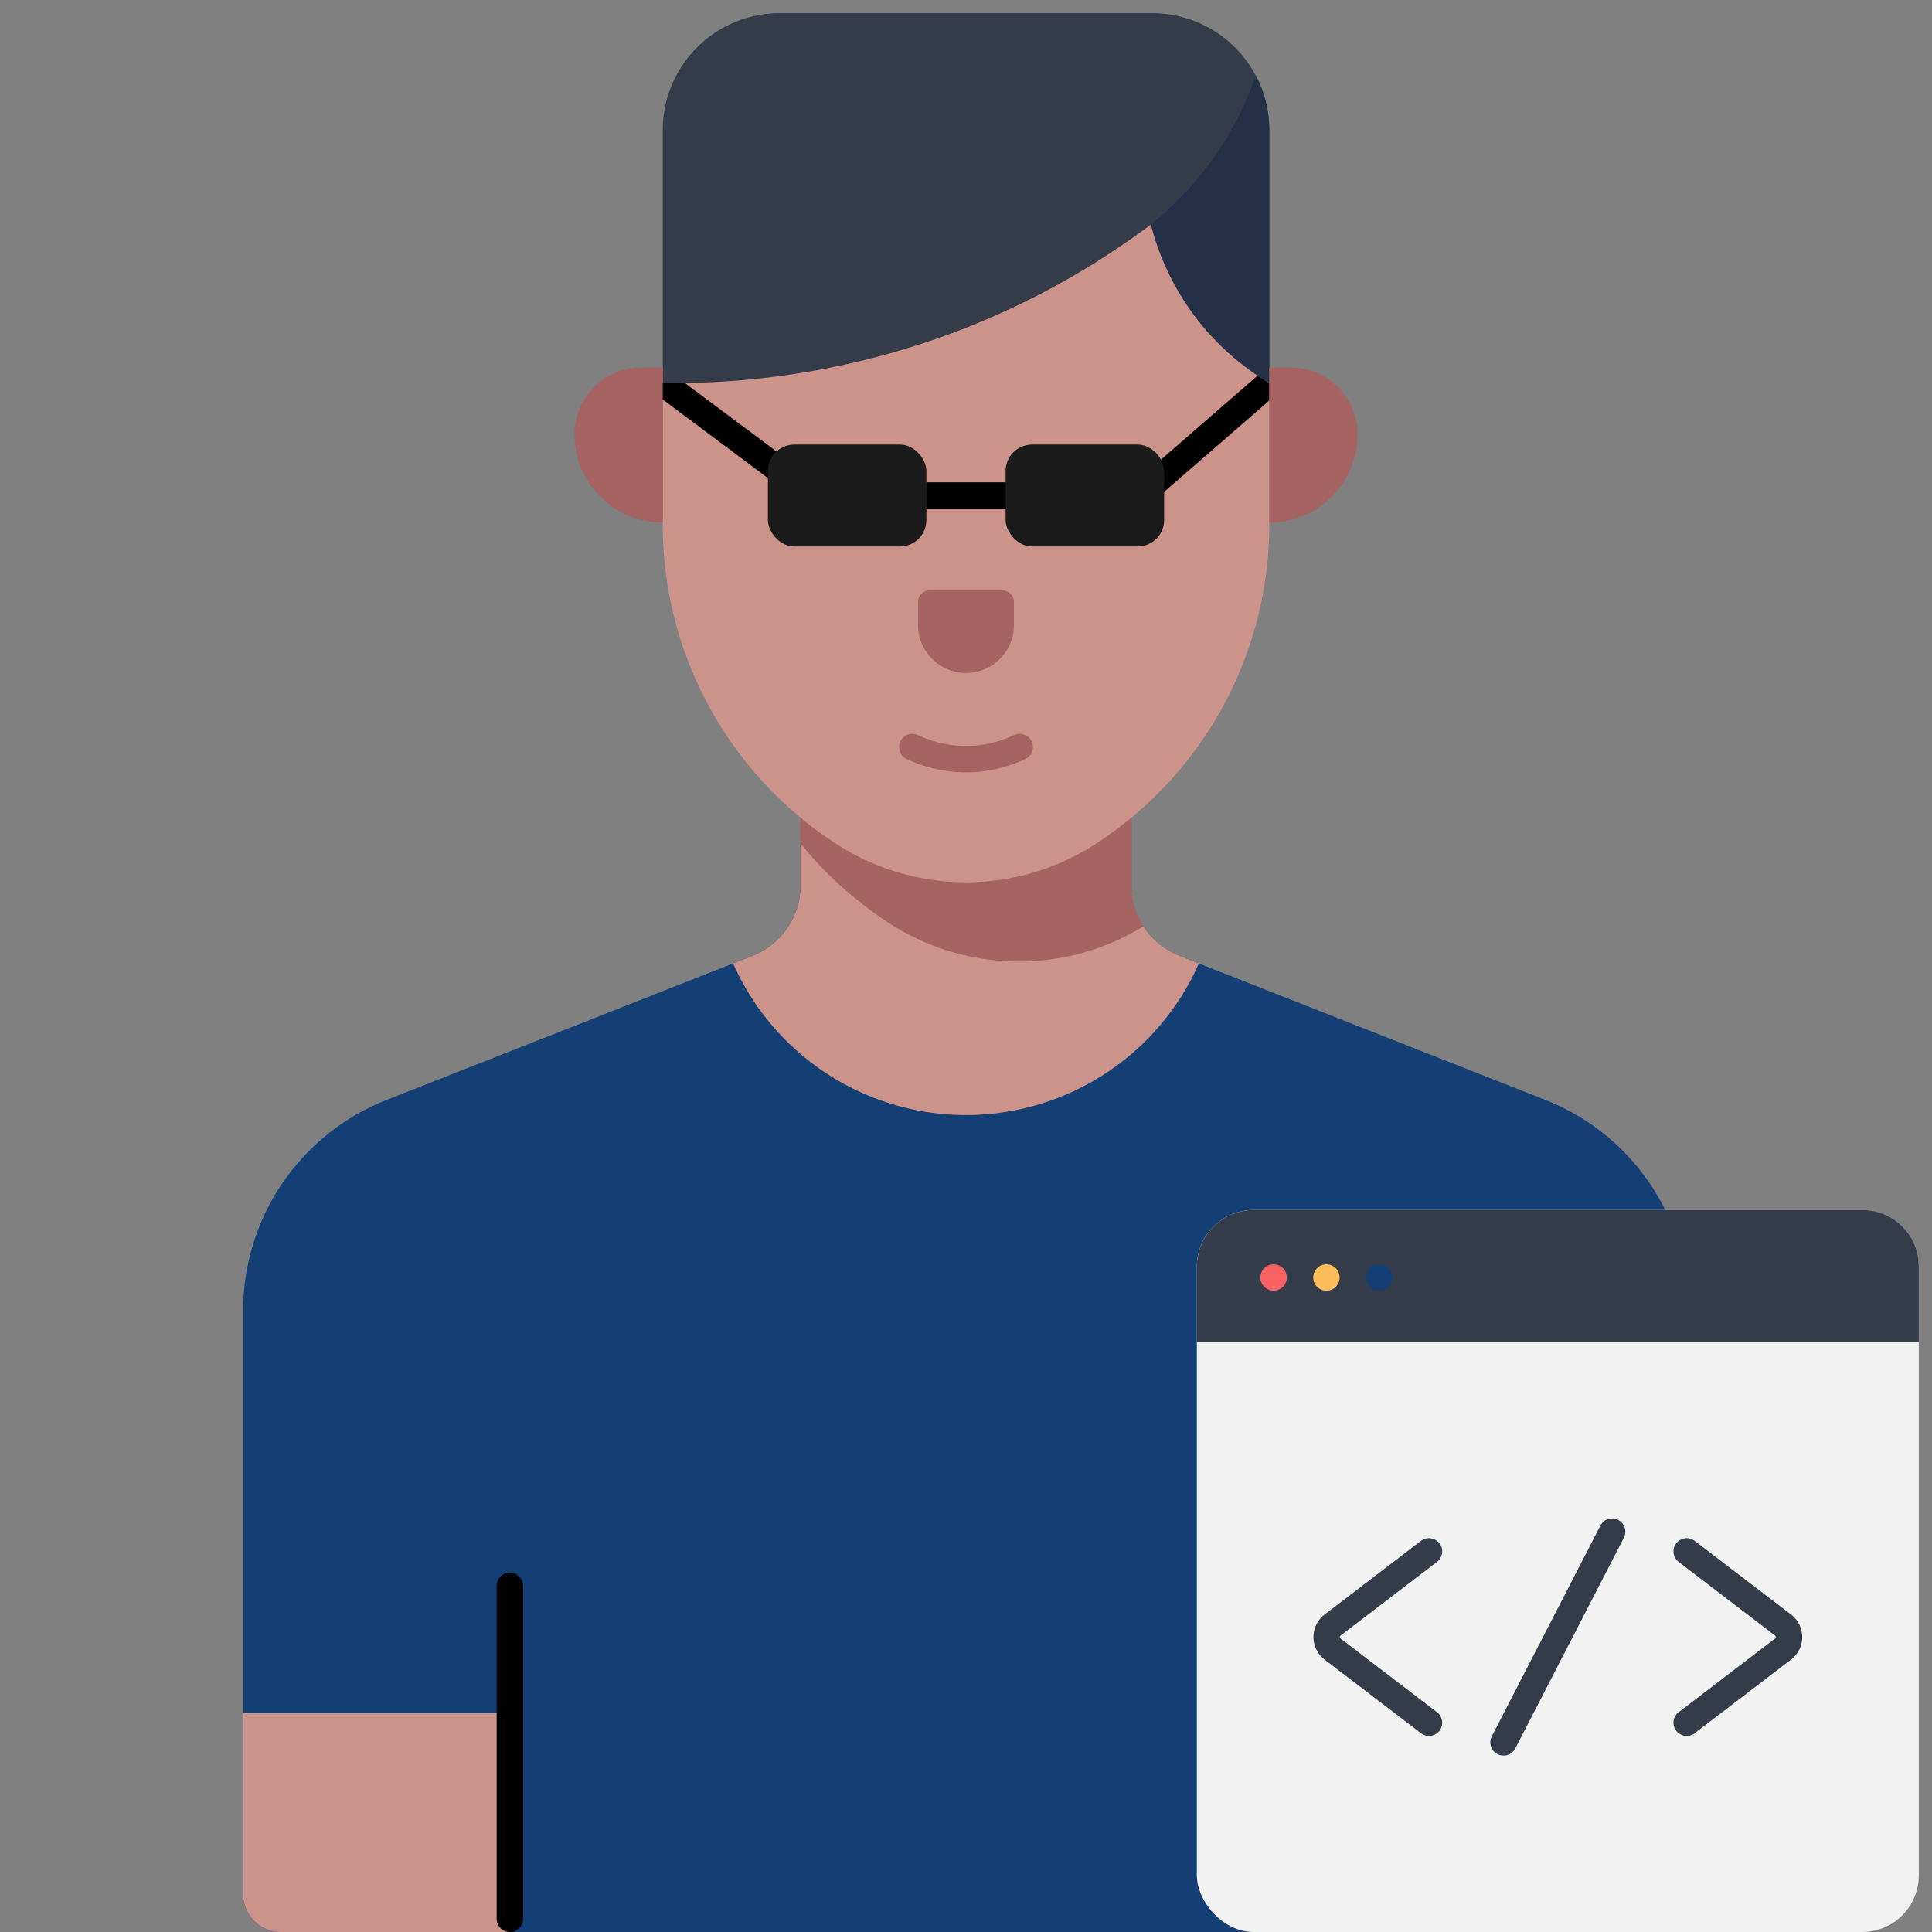 <svg xmlns="http://www.w3.org/2000/svg" data-name="Layer 1" viewBox="0 0 512 512" style="background-color: #fff; padding: 1px;">
<rect x="0" y="0" width="512" height="512" fill="#808080" stroke="none"/>
<path fill="#343c4a" d="M206.628,3.499h98.745a31,31,0,0,1,31,31V101.499a0,0,0,0,1,0,0H175.628a0,0,0,0,1,0,0V34.499a31,31,0,0,1,31-31Z"/>
<path fill="#243047" d="M290.504,101.499h45.868v-67a30.856,30.856,0,0,0-3.553-14.408A88.172,88.172,0,0,1,319.307,44.938,87.812,87.812,0,0,1,305,59.499Z"/><path fill="#143F74" d="M447.56,501.999V347.32a60,60,0,0,0-38.01-55.825l-97.018-38.216a20,20,0,0,1-12.67-18.608V215.763H212.139v18.907a20,20,0,0,1-12.67,18.608l-97.018,38.216a60,60,0,0,0-38.01,55.825V501.999a10,10,0,0,0,10,10H437.56A10,10,0,0,0,447.56,501.999Z"/>
<path fill="#cc938b" d="M194.279,255.323a67.498,67.498,0,0,0,123.442,0h0l-5.19-2.044a20,20,0,0,1-12.67-18.608V215.763H212.139v18.907a20,20,0,0,1-12.67,18.608l-5.19,2.044Z"/>
<path fill="#a56362" d="M303.044,245.472a19.962,19.962,0,0,1-3.183-10.802V215.763H212.139v7.74A100.872,100.872,0,0,0,235.707,244.696,63.122,63.122,0,0,0,303.044,245.472Z"/>
<path fill="#cc938b" d="M327.573 180.203A100.878 100.878 0 0 1 290.293 223.695l-0.0 0a63.128 63.128 0 0 1-68.585 0 100.88 100.88 0 0 1-37.281-43.493l-0-0a100.879 100.879 0 0 1-8.799-41.205V101.499a211.645 211.645 0 0 0 78.513-13.9A210.466 210.466 0 0 0 305 59.499a68.355 68.355 0 0 0 31.372 42v37.499A100.88 100.88 0 0 1 327.573 180.203zM135.12 511.999H74.44a10 10 0 0 1-10-10V453.984H135.12z"/>
<path fill="#a56362" d="M256.001 204.681a36.94 36.94 0 0 1-15.72-3.537 3.5 3.5 0 0 1 2.998-6.326 29.89 29.89 0 0 0 12.722 2.863h.089a29.907 29.907 0 0 0 12.631-2.863 3.5 3.5 0 0 1 2.997 6.326 36.955 36.955 0 0 1-15.606 3.537zM268.704 159.487v6.151a12.701 12.701 0 0 1-12.701 12.701h-.006a12.701 12.701 0 0 1-12.701-12.701v-6.151a3 3 0 0 1 3-3h19.409A3 3 0 0 1 268.704 159.487z"/>
<path fill="#a56362" d="M152.238,97.429h0A23.39,23.39,0,0,1,175.628,120.819v0a17.66,17.66,0,0,1-17.66,17.66h-5.73a0,0,0,0,1,0,0V97.429A0,0,0,0,1,152.238,97.429Z" transform="rotate(180 163.933 117.954)"/>
<path fill="#000" d="M336.372 101.499c-.929-.553-1.969-1.204-3.087-1.952L302.797 126.039a3.5 3.5 0 1 0 4.599 5.277l28.977-25.175zM175.628 101.499v4.368l27.209 20.318a3.5 3.5 0 0 0 4.188-5.608l-25.552-19.081C179.428 101.524 177.474 101.524 175.628 101.499zM276.882 134.82H235.118a3.5 3.5 0 0 1 0-7h41.765a3.5 3.5 0 0 1 0 7z"/>
<path fill="#000" d="M135.12,511.999a3.5,3.5,0,0,1-3.5-3.5V420.275a3.5,3.5,0,0,1,7,0V508.499A3.5,3.5,0,0,1,135.12,511.999Z"/>
<path fill="#a56362" d="M336.372,138.479h0V97.429h5.73a17.66,17.66,0,0,1,17.66,17.66v0A23.39,23.39,0,0,1,336.372,138.479Z"/>
<rect width="191.322" height="191.322" x="317.178" y="320.677" fill="#f2f2f2" rx="15"/>
<path fill="#343c4a" d="M332.178,320.677H493.5a15,15,0,0,1,15,15v20a0,0,0,0,1,0,0H317.178a0,0,0,0,1,0,0v-20A15,15,0,0,1,332.178,320.677Z"/>
<circle cx="337.517" cy="338.553" r="3.5" fill="#f96263"/>
<circle cx="351.517" cy="338.553" r="3.5" fill="#ffbc5b"/>
<circle cx="365.517" cy="338.553" r="3.5" fill="#143F74"/>
<path fill="#343c4a" d="M378.686 460.036a3.488 3.488 0 0 1-2.123-.719l-25.54-19.52a7.5 7.5 0 0 1 0-11.918l25.54-19.521a3.5 3.5 0 0 1 4.251 5.562l-25.54 19.521a.499.499 0 0 0-0.0.793l25.541 19.52a3.5 3.5 0 0 1-2.128 6.281zM446.992 460.036a3.5 3.5 0 0 1-2.128-6.281l25.54-19.52a.499.499 0 0 0 0-.793L444.864 413.921a3.5 3.5 0 0 1 4.251-5.562l25.54 19.521a7.5 7.5 0 0 1-0 11.918l-25.54 19.52A3.488 3.488 0 0 1 446.992 460.036zM398.453 465.245a3.501 3.501 0 0 1-3.108-5.104l28.767-55.812a3.5 3.5 0 1 1 6.222 3.207l-28.767 55.812A3.5 3.5 0 0 1 398.453 465.245z"/>
<rect width="42" height="27" x="203.5" y="117.821" fill="#1B1B1B" rx="7"/>
<rect width="42" height="27" x="266.5" y="117.821" fill="#1B1B1B" rx="7"/>
</svg>